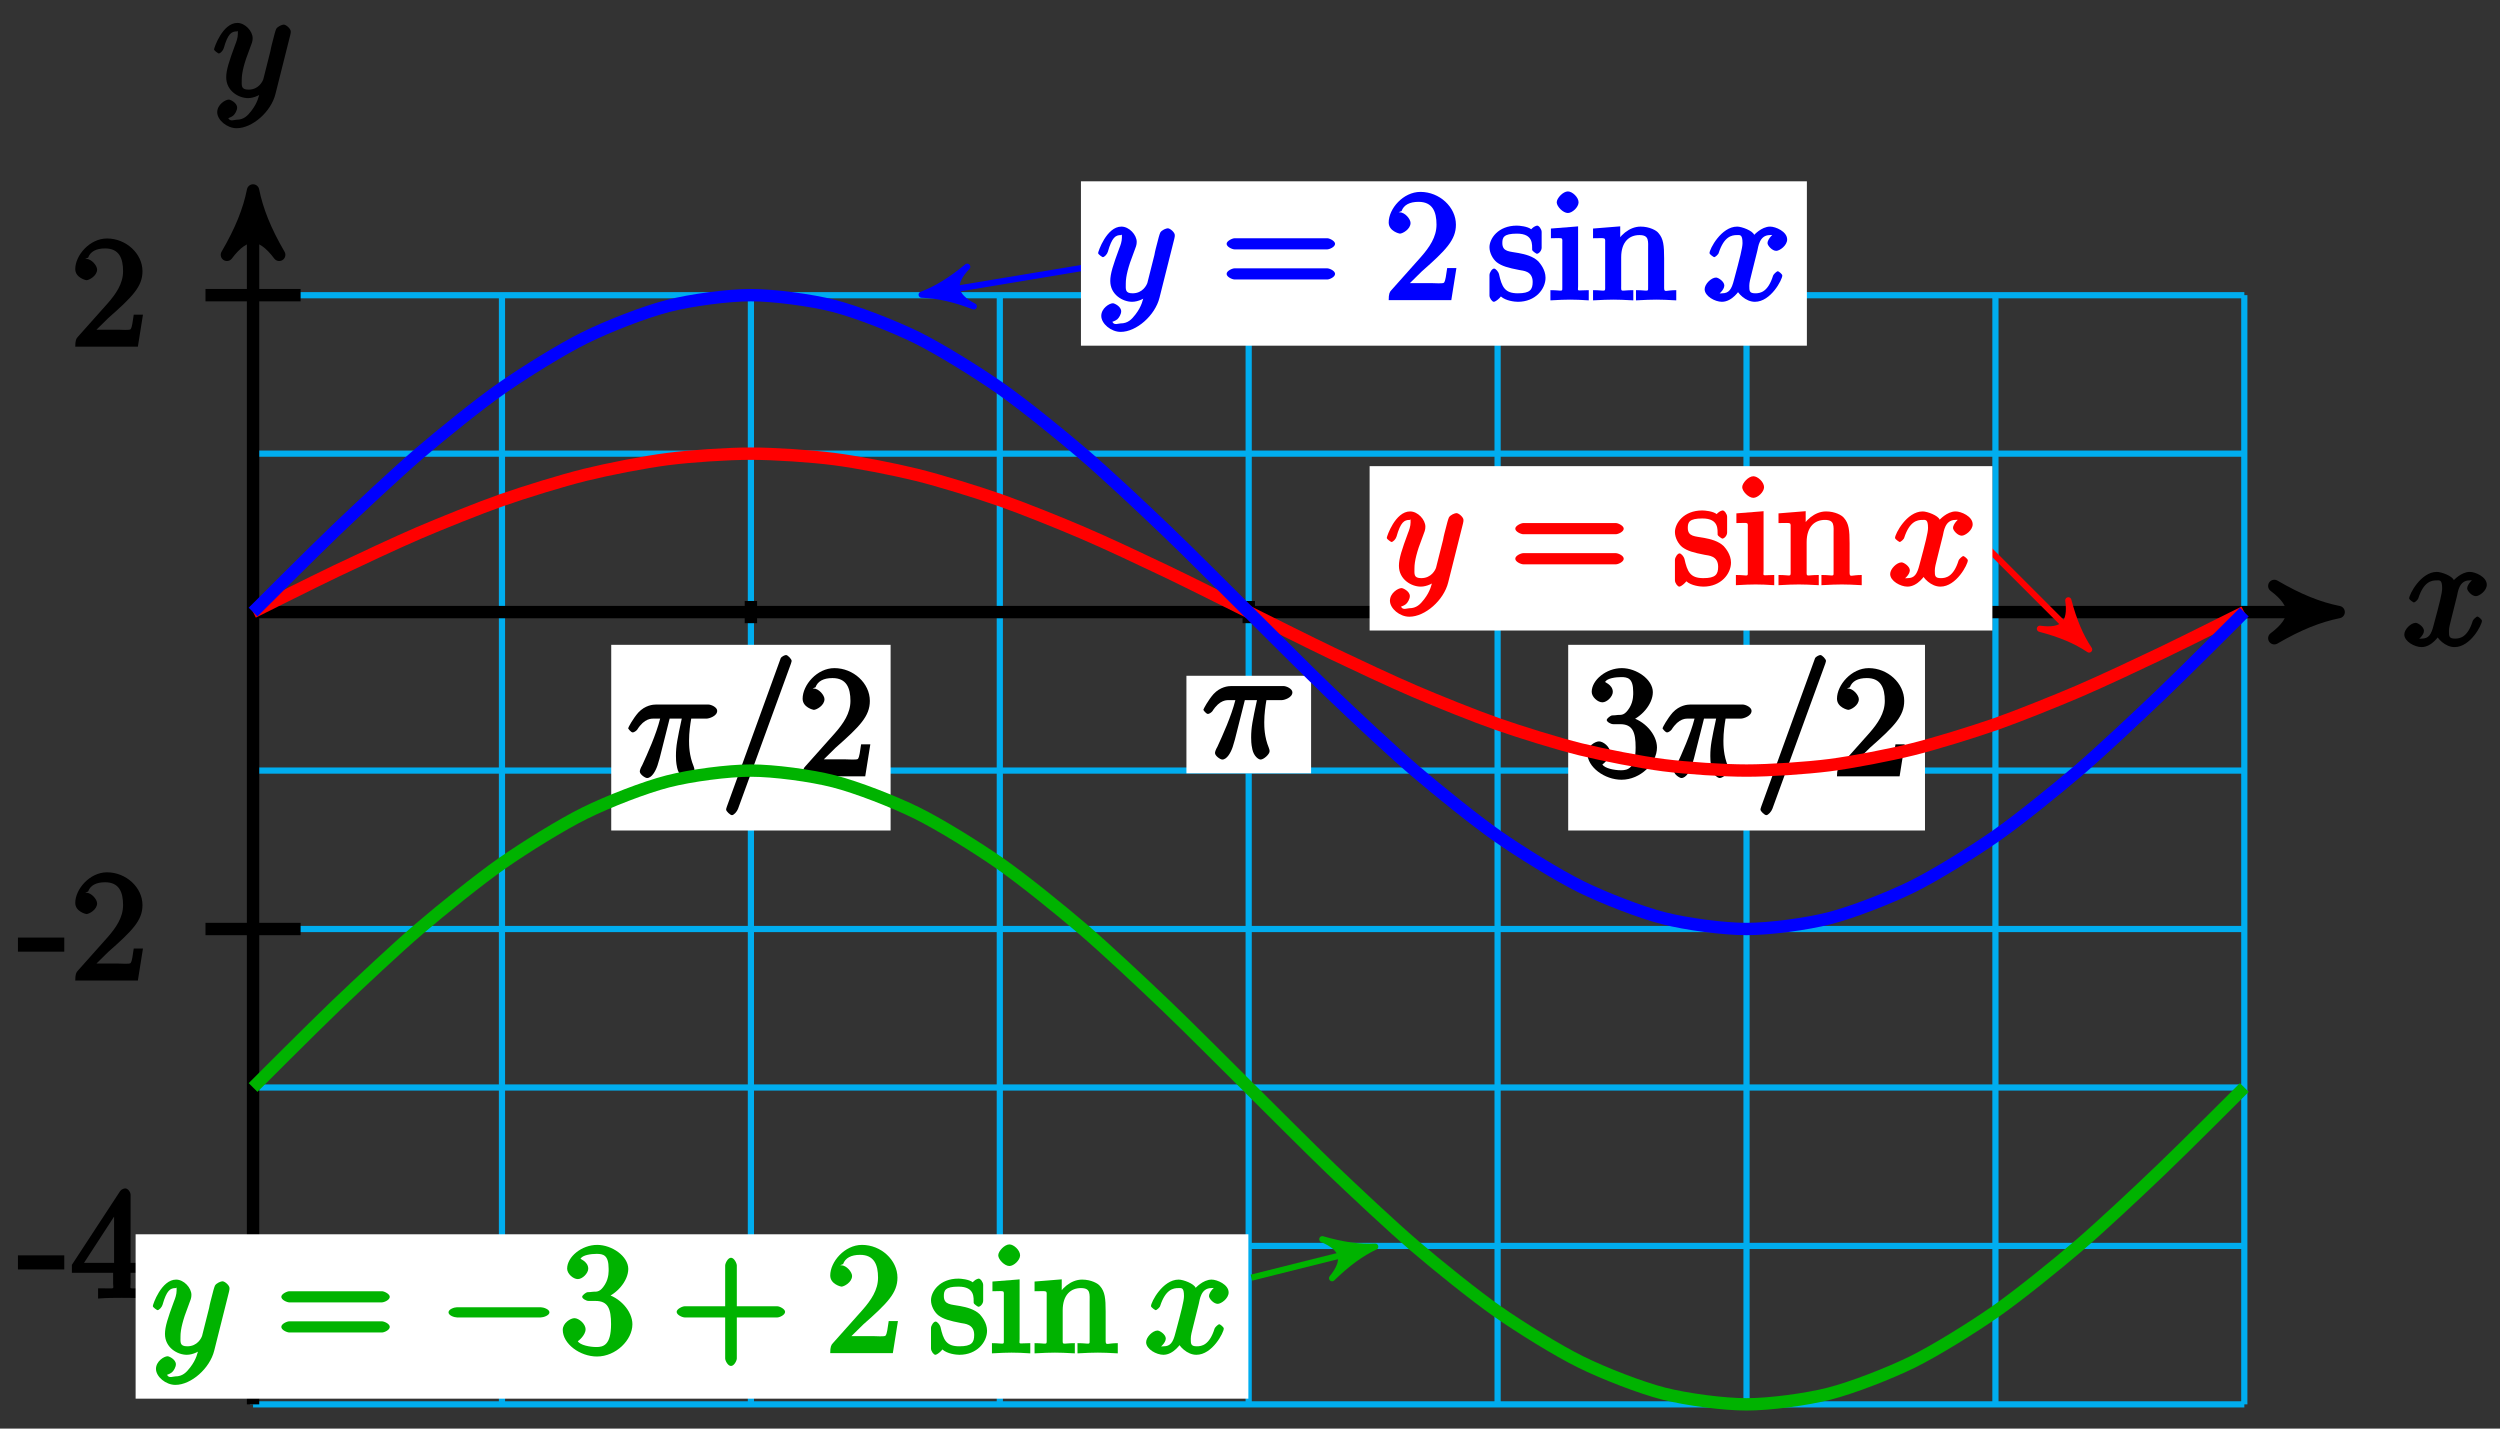 <?xml version="1.0" encoding="UTF-8"?>
<svg xmlns="http://www.w3.org/2000/svg" xmlns:xlink="http://www.w3.org/1999/xlink" width="161pt" height="92pt" viewBox="0 0 161 92" version="1.1">
<rect x="0" y="0" width="161" height="92" fill="#333333" stroke="none"/>
<defs>
<g>
<symbol overflow="visible" id="glyph0-0">
<path style="stroke:none;" d=""/>
</symbol>
<symbol overflow="visible" id="glyph0-1">
<path style="stroke:none;" d="M 3.5 -3.172 C 3.562 -3.422 3.625 -4.188 4.312 -4.188 C 4.359 -4.188 4.469 -4.234 4.688 -4.109 L 4.812 -4.391 C 4.531 -4.344 4.156 -3.922 4.156 -3.672 C 4.156 -3.516 4.453 -3.172 4.719 -3.172 C 4.938 -3.172 5.422 -3.516 5.422 -3.906 C 5.422 -4.422 4.672 -4.734 4.328 -4.734 C 3.75 -4.734 3.266 -4.156 3.297 -4.203 C 3.203 -4.469 2.5 -4.734 2.203 -4.734 C 1.172 -4.734 0.422 -3.281 0.422 -3.031 C 0.422 -2.938 0.703 -2.766 0.719 -2.766 C 0.797 -2.766 1 -2.953 1.016 -3.047 C 1.359 -4.094 1.844 -4.188 2.188 -4.188 C 2.375 -4.188 2.547 -4.25 2.547 -3.672 C 2.547 -3.375 2.375 -2.703 2 -1.312 C 1.844 -0.688 1.672 -0.438 1.234 -0.438 C 1.172 -0.438 1.062 -0.391 0.859 -0.516 L 0.734 -0.234 C 0.984 -0.297 1.375 -0.656 1.375 -0.938 C 1.375 -1.203 0.984 -1.453 0.844 -1.453 C 0.531 -1.453 0.109 -1.031 0.109 -0.703 C 0.109 -0.25 0.781 0.109 1.219 0.109 C 1.891 0.109 2.359 -0.641 2.391 -0.703 L 2.094 -0.812 C 2.219 -0.438 2.75 0.109 3.344 0.109 C 4.375 0.109 5.109 -1.328 5.109 -1.578 C 5.109 -1.688 4.859 -1.859 4.828 -1.859 C 4.734 -1.859 4.531 -1.641 4.516 -1.578 C 4.188 -0.516 3.688 -0.438 3.375 -0.438 C 2.984 -0.438 2.984 -0.594 2.984 -0.922 C 2.984 -1.141 3.047 -1.359 3.156 -1.797 Z M 3.5 -3.172 "/>
</symbol>
<symbol overflow="visible" id="glyph0-2">
<path style="stroke:none;" d="M 5.016 -3.953 C 5.047 -4.094 5.047 -4.109 5.047 -4.188 C 5.047 -4.359 4.75 -4.625 4.594 -4.625 C 4.5 -4.625 4.203 -4.516 4.109 -4.344 C 4.047 -4.203 3.969 -3.891 3.922 -3.703 C 3.859 -3.453 3.781 -3.188 3.734 -2.906 L 3.281 -1.109 C 3.234 -0.969 2.984 -0.438 2.328 -0.438 C 1.828 -0.438 1.891 -0.703 1.891 -1.078 C 1.891 -1.531 2.047 -2.156 2.391 -3.031 C 2.547 -3.438 2.594 -3.547 2.594 -3.75 C 2.594 -4.203 2.109 -4.734 1.609 -4.734 C 0.656 -4.734 0.109 -3.125 0.109 -3.031 C 0.109 -2.938 0.391 -2.766 0.406 -2.766 C 0.516 -2.766 0.688 -2.953 0.734 -3.109 C 1 -4.047 1.234 -4.188 1.578 -4.188 C 1.656 -4.188 1.641 -4.344 1.641 -4.031 C 1.641 -3.781 1.547 -3.516 1.469 -3.328 C 1.078 -2.266 0.891 -1.703 0.891 -1.234 C 0.891 -0.344 1.703 0.109 2.297 0.109 C 2.688 0.109 3.141 -0.109 3.422 -0.391 L 3.125 -0.5 C 2.984 0.016 2.922 0.391 2.516 0.922 C 2.266 1.25 2.016 1.5 1.562 1.5 C 1.422 1.5 1.141 1.641 1.031 1.406 C 0.953 1.406 1.203 1.359 1.344 1.234 C 1.453 1.141 1.594 0.906 1.594 0.719 C 1.594 0.406 1.156 0.203 1.062 0.203 C 0.828 0.203 0.312 0.531 0.312 1.016 C 0.312 1.516 0.938 2.047 1.562 2.047 C 2.578 2.047 3.781 0.984 4.062 -0.156 Z M 5.016 -3.953 "/>
</symbol>
<symbol overflow="visible" id="glyph0-3">
<path style="stroke:none;" d="M 2.641 -3.719 L 3.547 -3.719 C 3.266 -2.406 3.172 -1.969 3.172 -1.312 C 3.172 -1.156 3.172 -0.891 3.25 -0.547 C 3.344 -0.109 3.641 0.109 3.781 0.109 C 3.984 0.109 4.359 -0.234 4.359 -0.422 C 4.359 -0.484 4.359 -0.516 4.312 -0.641 C 4.016 -1.359 4.016 -2.016 4.016 -2.297 C 4.016 -2.828 4.094 -3.359 4.156 -3.719 L 5.156 -3.719 C 5.297 -3.719 5.828 -3.875 5.828 -4.219 C 5.828 -4.453 5.438 -4.625 5.25 -4.625 L 1.906 -4.625 C 1.688 -4.625 1.188 -4.578 0.75 -4.109 C 0.406 -3.719 0.094 -3.141 0.094 -3.094 C 0.094 -3.078 0.266 -2.828 0.391 -2.828 C 0.469 -2.828 0.609 -2.922 0.672 -3 C 1.156 -3.766 1.609 -3.719 1.812 -3.719 L 2.156 -3.719 C 1.891 -2.672 1.344 -1.469 1 -0.719 C 0.891 -0.531 0.844 -0.391 0.844 -0.312 C 0.844 -0.125 1.188 0.109 1.312 0.109 C 1.609 0.109 1.859 -0.328 1.984 -0.703 C 2.125 -1.156 2.125 -1.172 2.25 -1.672 L 2.766 -3.719 Z M 2.641 -3.719 "/>
</symbol>
<symbol overflow="visible" id="glyph0-4">
<path style="stroke:none;" d="M 4.547 -7.25 C 4.594 -7.391 4.594 -7.422 4.594 -7.438 C 4.594 -7.547 4.344 -7.812 4.234 -7.812 C 4.156 -7.812 3.953 -7.719 3.891 -7.609 L 0.422 1.953 C 0.375 2.078 0.375 2.125 0.375 2.141 C 0.375 2.25 0.641 2.5 0.75 2.5 C 0.875 2.5 1.078 2.266 1.141 2.094 Z M 4.547 -7.25 "/>
</symbol>
<symbol overflow="visible" id="glyph1-0">
<path style="stroke:none;" d=""/>
</symbol>
<symbol overflow="visible" id="glyph1-1">
<path style="stroke:none;" d="M 2.922 -2.031 L 2.922 -2.766 L -0.062 -2.766 L -0.062 -1.859 L 2.922 -1.859 Z M 2.922 -2.031 "/>
</symbol>
<symbol overflow="visible" id="glyph1-2">
<path style="stroke:none;" d="M 4.859 -1.797 L 4.859 -2.281 L 3.875 -2.281 L 3.875 -6.656 C 3.875 -6.844 3.703 -7.078 3.531 -7.078 C 3.453 -7.078 3.297 -7.031 3.203 -6.906 L 0.094 -2.156 L 0.094 -1.641 L 2.75 -1.641 L 2.75 -0.938 C 2.75 -0.578 2.906 -0.641 2.172 -0.641 L 1.781 -0.641 L 1.781 0.016 C 2.375 -0.031 2.891 -0.031 3.312 -0.031 C 3.734 -0.031 4.25 -0.031 4.828 0.016 L 4.828 -0.641 L 4.453 -0.641 C 3.719 -0.641 3.875 -0.578 3.875 -0.938 L 3.875 -1.641 L 4.859 -1.641 Z M 2.984 -2.281 L 0.875 -2.281 L 3.109 -5.719 L 2.812 -5.828 L 2.812 -2.281 Z M 2.984 -2.281 "/>
</symbol>
<symbol overflow="visible" id="glyph1-3">
<path style="stroke:none;" d="M 4.469 -2.062 L 4.078 -2.062 C 4 -1.594 3.984 -1.281 3.875 -1.125 C 3.812 -1.047 3.281 -1.094 3.062 -1.094 L 1.266 -1.094 L 1.391 -0.812 L 2.438 -1.844 C 4 -3.219 4.641 -3.875 4.641 -4.859 C 4.641 -6 3.578 -6.969 2.359 -6.969 C 1.234 -6.969 0.312 -5.875 0.312 -5 C 0.312 -4.438 1 -4.281 1.031 -4.281 C 1.203 -4.281 1.719 -4.562 1.719 -4.969 C 1.719 -5.219 1.359 -5.656 1.016 -5.656 C 0.938 -5.656 0.922 -5.656 1.141 -5.734 C 1.281 -6.125 1.656 -6.328 2.234 -6.328 C 3.141 -6.328 3.391 -5.688 3.391 -4.859 C 3.391 -4.062 2.938 -3.406 2.391 -2.781 L 0.484 -0.641 C 0.375 -0.531 0.312 -0.406 0.312 0 L 4.344 0 L 4.672 -2.062 Z M 4.469 -2.062 "/>
</symbol>
<symbol overflow="visible" id="glyph2-0">
<path style="stroke:none;" d=""/>
</symbol>
<symbol overflow="visible" id="glyph2-1">
<path style="stroke:none;" d="M 1.391 -0.812 L 2.438 -1.844 C 4 -3.219 4.641 -3.875 4.641 -4.859 C 4.641 -6 3.578 -6.969 2.359 -6.969 C 1.234 -6.969 0.312 -5.875 0.312 -5 C 0.312 -4.438 1 -4.281 1.031 -4.281 C 1.203 -4.281 1.719 -4.562 1.719 -4.969 C 1.719 -5.219 1.359 -5.656 1.016 -5.656 C 0.938 -5.656 0.922 -5.656 1.141 -5.734 C 1.281 -6.125 1.656 -6.328 2.234 -6.328 C 3.141 -6.328 3.391 -5.688 3.391 -4.859 C 3.391 -4.062 2.938 -3.406 2.391 -2.781 L 0.484 -0.641 C 0.375 -0.531 0.312 -0.406 0.312 0 L 4.344 0 L 4.672 -2.062 L 4.078 -2.062 C 4 -1.594 3.984 -1.281 3.875 -1.125 C 3.812 -1.047 3.281 -1.094 3.062 -1.094 L 1.266 -1.094 Z M 1.391 -0.812 "/>
</symbol>
<symbol overflow="visible" id="glyph2-2">
<path style="stroke:none;" d="M 2.891 -3.516 C 3.703 -3.781 4.453 -4.641 4.453 -5.422 C 4.453 -6.234 3.406 -6.969 2.453 -6.969 C 1.453 -6.969 0.516 -6.203 0.516 -5.438 C 0.516 -5.109 0.906 -4.766 1.203 -4.766 C 1.5 -4.766 1.875 -5.141 1.875 -5.438 C 1.875 -5.938 1.234 -6.094 1.391 -6.094 C 1.516 -6.312 2.047 -6.391 2.406 -6.391 C 2.828 -6.391 3.188 -6.328 3.188 -5.438 C 3.188 -5.312 3.219 -4.859 2.953 -4.422 C 2.656 -3.938 2.453 -3.953 2.203 -3.953 C 2.125 -3.938 1.891 -3.922 1.812 -3.922 C 1.734 -3.906 1.484 -3.734 1.484 -3.625 C 1.484 -3.516 1.734 -3.359 1.906 -3.359 L 2.344 -3.359 C 3.156 -3.359 3.344 -2.844 3.344 -1.859 C 3.344 -0.516 2.844 -0.391 2.406 -0.391 C 1.969 -0.391 1.344 -0.516 1.203 -0.766 C 1.219 -0.766 1.703 -1.141 1.703 -1.531 C 1.703 -1.891 1.266 -2.25 0.984 -2.25 C 0.734 -2.25 0.234 -1.938 0.234 -1.5 C 0.234 -0.594 1.344 0.219 2.438 0.219 C 3.656 0.219 4.719 -0.844 4.719 -1.859 C 4.719 -2.688 3.922 -3.625 2.891 -3.844 Z M 2.891 -3.516 "/>
</symbol>
<symbol overflow="visible" id="glyph2-3">
<path style="stroke:none;" d="M 6.844 -3.266 C 7 -3.266 7.359 -3.422 7.359 -3.625 C 7.359 -3.812 7 -3.984 6.859 -3.984 L 0.891 -3.984 C 0.75 -3.984 0.375 -3.812 0.375 -3.625 C 0.375 -3.422 0.75 -3.266 0.891 -3.266 Z M 6.859 -1.328 C 7 -1.328 7.359 -1.484 7.359 -1.688 C 7.359 -1.891 7 -2.047 6.844 -2.047 L 0.891 -2.047 C 0.75 -2.047 0.375 -1.891 0.375 -1.688 C 0.375 -1.484 0.75 -1.328 0.891 -1.328 Z M 6.859 -1.328 "/>
</symbol>
<symbol overflow="visible" id="glyph2-4">
<path style="stroke:none;" d="M 2.078 -1.938 C 2.297 -1.891 2.938 -1.891 2.938 -1.172 C 2.938 -0.672 2.766 -0.438 1.984 -0.438 C 1.141 -0.438 0.953 -0.844 0.766 -1.688 C 0.734 -1.812 0.562 -2.031 0.453 -2.031 C 0.328 -2.031 0.156 -1.781 0.156 -1.609 L 0.156 -0.297 C 0.156 -0.125 0.328 0.109 0.438 0.109 C 0.484 0.109 0.625 0.047 0.812 -0.141 C 0.828 -0.156 0.828 -0.172 0.891 -0.234 C 1.203 0.047 1.781 0.109 1.984 0.109 C 3.125 0.109 3.766 -0.719 3.766 -1.438 C 3.766 -1.969 3.406 -2.375 3.297 -2.5 C 2.953 -2.828 2.453 -2.953 2.031 -3.031 C 1.469 -3.141 0.984 -3.094 0.984 -3.672 C 0.984 -4.031 1.062 -4.281 1.922 -4.281 C 3.016 -4.281 2.891 -3.531 2.906 -3.234 C 2.922 -3.141 3.188 -2.984 3.203 -2.984 C 3.344 -2.984 3.516 -3.188 3.516 -3.375 L 3.516 -4.391 C 3.516 -4.562 3.344 -4.797 3.234 -4.797 C 3.188 -4.797 3.031 -4.75 2.906 -4.625 C 2.875 -4.578 2.766 -4.5 2.844 -4.562 C 2.609 -4.75 2.078 -4.797 1.922 -4.797 C 0.703 -4.797 0.156 -3.953 0.156 -3.406 C 0.156 -3.047 0.359 -2.656 0.625 -2.438 C 0.953 -2.188 1.359 -2.078 2.078 -1.938 Z M 2.078 -1.938 "/>
</symbol>
<symbol overflow="visible" id="glyph2-5">
<path style="stroke:none;" d="M 1.766 -4.734 L 0.188 -4.609 L 0.188 -3.984 C 1.016 -3.984 0.922 -4.094 0.922 -3.594 L 0.922 -0.922 C 0.922 -0.469 1 -0.641 0.156 -0.641 L 0.156 0.016 C 0.641 -0.016 1.188 -0.031 1.422 -0.031 C 1.781 -0.031 2.125 -0.016 2.625 0.016 L 2.625 -0.641 C 1.797 -0.641 1.938 -0.516 1.938 -0.906 L 1.938 -4.75 Z M 1.969 -6.297 C 1.969 -6.625 1.562 -7 1.281 -7 C 0.969 -7 0.562 -6.562 0.562 -6.297 C 0.562 -6.031 0.969 -5.609 1.281 -5.609 C 1.562 -5.609 1.969 -5.984 1.969 -6.297 Z M 1.969 -6.297 "/>
</symbol>
<symbol overflow="visible" id="glyph2-6">
<path style="stroke:none;" d="M 0.922 -3.594 L 0.922 -0.922 C 0.922 -0.469 0.984 -0.641 0.141 -0.641 L 0.141 0.016 C 0.672 -0.016 1.172 -0.031 1.453 -0.031 C 1.703 -0.031 2.219 -0.016 2.734 0.016 L 2.734 -0.641 C 1.891 -0.641 1.953 -0.469 1.953 -0.922 L 1.953 -2.75 C 1.953 -3.781 2.5 -4.188 3.125 -4.188 C 3.766 -4.188 3.688 -3.812 3.688 -3.234 L 3.688 -0.922 C 3.688 -0.469 3.766 -0.641 2.906 -0.641 L 2.906 0.016 C 3.438 -0.016 3.953 -0.031 4.219 -0.031 C 4.469 -0.031 5 -0.016 5.5 0.016 L 5.5 -0.641 C 4.812 -0.641 4.734 -0.469 4.719 -0.766 L 4.719 -2.672 C 4.719 -3.531 4.672 -3.953 4.359 -4.312 C 4.234 -4.484 3.781 -4.734 3.203 -4.734 C 2.469 -4.734 1.828 -4.141 1.547 -3.516 L 1.891 -3.516 L 1.891 -4.75 L 0.141 -4.609 L 0.141 -3.984 C 1.016 -3.984 0.922 -4.078 0.922 -3.594 Z M 0.922 -3.594 "/>
</symbol>
<symbol overflow="visible" id="glyph2-7">
<path style="stroke:none;" d="M 4.078 -2.297 L 6.859 -2.297 C 7 -2.297 7.359 -2.453 7.359 -2.656 C 7.359 -2.844 7 -3.016 6.859 -3.016 L 4.25 -3.016 L 4.25 -5.641 C 4.25 -5.781 4.078 -6.141 3.875 -6.141 C 3.672 -6.141 3.5 -5.781 3.5 -5.641 L 3.5 -3.016 L 0.891 -3.016 C 0.75 -3.016 0.375 -2.844 0.375 -2.656 C 0.375 -2.453 0.75 -2.297 0.891 -2.297 L 3.5 -2.297 L 3.5 0.344 C 3.5 0.484 3.672 0.828 3.875 0.828 C 4.078 0.828 4.25 0.484 4.25 0.344 L 4.25 -2.297 Z M 4.078 -2.297 "/>
</symbol>
<symbol overflow="visible" id="glyph3-0">
<path style="stroke:none;" d=""/>
</symbol>
<symbol overflow="visible" id="glyph3-1">
<path style="stroke:none;" d="M 6.562 -2.297 C 6.734 -2.297 7.125 -2.422 7.125 -2.625 C 7.125 -2.828 6.734 -2.953 6.562 -2.953 L 1.172 -2.953 C 1 -2.953 0.625 -2.828 0.625 -2.625 C 0.625 -2.422 1 -2.297 1.172 -2.297 Z M 6.562 -2.297 "/>
</symbol>
</g>
</defs>
<g id="surface1">
<path style="fill:none;stroke-width:0.399;stroke-linecap:butt;stroke-linejoin:miter;stroke:rgb(0%,67.839%,93.729%);stroke-opacity:1;stroke-miterlimit:10;" d="M -0.001 -51.022 L 128.238 -51.022 M -0.001 -40.819 L 128.238 -40.819 M -0.001 -30.616 L 128.238 -30.616 M -0.001 -20.409 L 128.238 -20.409 M -0.001 -10.206 L 128.238 -10.206 M -0.001 0.001 L 128.238 0.001 M -0.001 10.204 L 128.238 10.204 M -0.001 20.407 L 128.238 20.407 M -0.001 -51.022 L -0.001 20.411 M 16.029 -51.022 L 16.029 20.411 M 32.06 -51.022 L 32.06 20.411 M 48.09 -51.022 L 48.09 20.411 M 64.117 -51.022 L 64.117 20.411 M 80.147 -51.022 L 80.147 20.411 M 96.178 -51.022 L 96.178 20.411 M 112.208 -51.022 L 112.208 20.411 M 128.235 -51.022 L 128.235 20.411 " transform="matrix(1,0,0,-1,16.298,39.419)"/>
<path style="fill:none;stroke-width:0.797;stroke-linecap:butt;stroke-linejoin:miter;stroke:rgb(0%,0%,0%);stroke-opacity:1;stroke-miterlimit:10;" d="M -0.001 0.001 L 133.269 0.001 " transform="matrix(1,0,0,-1,16.298,39.419)"/>
<path style="fill-rule:nonzero;fill:rgb(0%,0%,0%);fill-opacity:1;stroke-width:0.797;stroke-linecap:butt;stroke-linejoin:round;stroke:rgb(0%,0%,0%);stroke-opacity:1;stroke-miterlimit:10;" d="M 1.035 0.001 C -0.258 0.259 -1.555 0.778 -3.109 1.685 C -1.555 0.517 -1.555 -0.518 -3.109 -1.683 C -1.555 -0.776 -0.258 -0.261 1.035 0.001 Z M 1.035 0.001 " transform="matrix(1,0,0,-1,149.574,39.419)"/>
<g style="fill:rgb(0%,0%,0%);fill-opacity:1;">
  <use xlink:href="#glyph0-1" x="154.728" y="41.564"/>
</g>
<path style="fill:none;stroke-width:0.797;stroke-linecap:butt;stroke-linejoin:miter;stroke:rgb(0%,0%,0%);stroke-opacity:1;stroke-miterlimit:10;" d="M -0.001 -51.022 L -0.001 26.118 " transform="matrix(1,0,0,-1,16.298,39.419)"/>
<path style="fill-rule:nonzero;fill:rgb(0%,0%,0%);fill-opacity:1;stroke-width:0.797;stroke-linecap:butt;stroke-linejoin:round;stroke:rgb(0%,0%,0%);stroke-opacity:1;stroke-miterlimit:10;" d="M 1.035 0.001 C -0.258 0.259 -1.555 0.778 -3.11 1.685 C -1.555 0.517 -1.555 -0.518 -3.11 -1.682 C -1.555 -0.776 -0.258 -0.261 1.035 0.001 Z M 1.035 0.001 " transform="matrix(0,-1,-1,0,16.298,13.301)"/>
<g style="fill:rgb(0%,0%,0%);fill-opacity:1;">
  <use xlink:href="#glyph0-2" x="13.677" y="6.21"/>
</g>
<path style="fill:none;stroke-width:0.797;stroke-linecap:butt;stroke-linejoin:miter;stroke:rgb(0%,0%,0%);stroke-opacity:1;stroke-miterlimit:10;" d="M 3.061 -40.819 L -3.064 -40.819 " transform="matrix(1,0,0,-1,16.298,39.419)"/>
<g style="fill:rgb(0%,0%,0%);fill-opacity:1;">
  <use xlink:href="#glyph1-1" x="1.217" y="83.611"/>
  <use xlink:href="#glyph1-2" x="4.535" y="83.611"/>
</g>
<path style="fill:none;stroke-width:0.797;stroke-linecap:butt;stroke-linejoin:miter;stroke:rgb(0%,0%,0%);stroke-opacity:1;stroke-miterlimit:10;" d="M 3.061 -20.409 L -3.064 -20.409 " transform="matrix(1,0,0,-1,16.298,39.419)"/>
<g style="fill:rgb(0%,0%,0%);fill-opacity:1;">
  <use xlink:href="#glyph1-1" x="1.217" y="63.146"/>
  <use xlink:href="#glyph1-3" x="4.535" y="63.146"/>
</g>
<path style="fill:none;stroke-width:0.797;stroke-linecap:butt;stroke-linejoin:miter;stroke:rgb(0%,0%,0%);stroke-opacity:1;stroke-miterlimit:10;" d="M 3.061 20.411 L -3.064 20.411 " transform="matrix(1,0,0,-1,16.298,39.419)"/>
<g style="fill:rgb(0%,0%,0%);fill-opacity:1;">
  <use xlink:href="#glyph1-3" x="4.535" y="22.327"/>
</g>
<path style="fill:none;stroke-width:0.797;stroke-linecap:butt;stroke-linejoin:miter;stroke:rgb(0%,0%,0%);stroke-opacity:1;stroke-miterlimit:10;" d="M 32.06 0.716 L 32.06 -0.714 " transform="matrix(1,0,0,-1,16.298,39.419)"/>
<path style=" stroke:none;fill-rule:nonzero;fill:rgb(100%,100%,100%);fill-opacity:1;" d="M 39.363 53.484 L 57.355 53.484 L 57.355 41.527 L 39.363 41.527 Z M 39.363 53.484 "/>
<g style="fill:rgb(0%,0%,0%);fill-opacity:1;">
  <use xlink:href="#glyph0-3" x="40.359" y="49.996"/>
</g>
<g style="fill:rgb(0%,0%,0%);fill-opacity:1;">
  <use xlink:href="#glyph0-4" x="46.387" y="49.996"/>
</g>
<g style="fill:rgb(0%,0%,0%);fill-opacity:1;">
  <use xlink:href="#glyph2-1" x="51.377" y="49.996"/>
</g>
<path style="fill:none;stroke-width:0.797;stroke-linecap:butt;stroke-linejoin:miter;stroke:rgb(0%,0%,0%);stroke-opacity:1;stroke-miterlimit:10;" d="M 64.121 0.716 L 64.121 -0.714 " transform="matrix(1,0,0,-1,16.298,39.419)"/>
<path style=" stroke:none;fill-rule:nonzero;fill:rgb(100%,100%,100%);fill-opacity:1;" d="M 76.406 49.801 L 84.434 49.801 L 84.434 43.52 L 76.406 43.52 Z M 76.406 49.801 "/>
<g style="fill:rgb(0%,0%,0%);fill-opacity:1;">
  <use xlink:href="#glyph0-3" x="77.402" y="48.806"/>
</g>
<path style="fill:none;stroke-width:0.797;stroke-linecap:butt;stroke-linejoin:miter;stroke:rgb(0%,0%,0%);stroke-opacity:1;stroke-miterlimit:10;" d="M 96.178 0.716 L 96.178 -0.714 " transform="matrix(1,0,0,-1,16.298,39.419)"/>
<path style=" stroke:none;fill-rule:nonzero;fill:rgb(100%,100%,100%);fill-opacity:1;" d="M 100.992 53.484 L 123.969 53.484 L 123.969 41.527 L 100.992 41.527 Z M 100.992 53.484 "/>
<g style="fill:rgb(0%,0%,0%);fill-opacity:1;">
  <use xlink:href="#glyph2-2" x="101.99" y="49.996"/>
</g>
<g style="fill:rgb(0%,0%,0%);fill-opacity:1;">
  <use xlink:href="#glyph0-3" x="106.972" y="49.996"/>
</g>
<g style="fill:rgb(0%,0%,0%);fill-opacity:1;">
  <use xlink:href="#glyph0-4" x="112.999" y="49.996"/>
</g>
<g style="fill:rgb(0%,0%,0%);fill-opacity:1;">
  <use xlink:href="#glyph2-1" x="117.99" y="49.996"/>
</g>
<path style="fill:none;stroke-width:0.797;stroke-linecap:butt;stroke-linejoin:miter;stroke:rgb(100%,0%,0%);stroke-opacity:1;stroke-miterlimit:10;" d="M -0.001 0.001 C -0.001 0.001 3.862 1.935 5.342 2.642 C 6.827 3.349 9.205 4.466 10.686 5.103 C 12.17 5.735 14.545 6.696 16.029 7.216 C 17.514 7.735 19.888 8.47 21.373 8.837 C 22.857 9.204 25.232 9.669 26.716 9.857 C 28.197 10.048 30.575 10.204 32.06 10.204 C 33.54 10.204 35.919 10.048 37.403 9.857 C 38.884 9.669 41.262 9.204 42.747 8.837 C 44.227 8.47 46.606 7.735 48.09 7.216 C 49.571 6.696 51.949 5.739 53.43 5.103 C 54.914 4.47 57.293 3.349 58.773 2.642 C 60.258 1.935 62.636 0.732 64.117 0.001 C 65.601 -0.733 67.98 -1.933 69.46 -2.64 C 70.944 -3.347 73.323 -4.468 74.804 -5.101 C 76.288 -5.737 78.667 -6.698 80.147 -7.214 C 81.631 -7.733 84.006 -8.472 85.491 -8.839 C 86.975 -9.202 89.35 -9.667 90.834 -9.858 C 92.318 -10.046 94.693 -10.206 96.178 -10.206 C 97.658 -10.206 100.037 -10.046 101.521 -9.858 C 103.001 -9.667 105.38 -9.206 106.865 -8.839 C 108.345 -8.472 110.724 -7.733 112.208 -7.218 C 113.688 -6.698 116.067 -5.737 117.552 -5.104 C 119.032 -4.468 121.411 -3.351 122.891 -2.643 C 124.375 -1.933 128.235 0.001 128.235 0.001 " transform="matrix(1,0,0,-1,16.298,39.419)"/>
<path style="fill:none;stroke-width:0.797;stroke-linecap:butt;stroke-linejoin:miter;stroke:rgb(0%,0%,100%);stroke-opacity:1;stroke-miterlimit:10;" d="M -0.001 0.001 C -0.001 0.001 3.862 3.868 5.342 5.282 C 6.827 6.696 9.205 8.935 10.686 10.204 C 12.17 11.474 14.545 13.396 16.029 14.431 C 17.514 15.466 19.888 16.942 21.373 17.673 C 22.857 18.407 25.232 19.333 26.716 19.712 C 28.197 20.095 30.575 20.411 32.06 20.411 C 33.54 20.411 35.919 20.095 37.403 19.716 C 38.884 19.333 41.262 18.407 42.747 17.677 C 44.227 16.942 46.606 15.47 48.09 14.431 C 49.571 13.396 51.949 11.474 53.43 10.204 C 54.914 8.935 57.293 6.7 58.773 5.282 C 60.258 3.868 62.636 1.466 64.117 0.001 C 65.601 -1.464 67.98 -3.866 69.46 -5.28 C 70.944 -6.698 73.323 -8.933 74.804 -10.202 C 76.288 -11.472 78.667 -13.393 80.147 -14.433 C 81.631 -15.468 84.006 -16.94 85.491 -17.675 C 86.975 -18.409 89.35 -19.335 90.834 -19.714 C 92.318 -20.093 94.693 -20.409 96.178 -20.409 C 97.658 -20.409 100.037 -20.093 101.521 -19.714 C 103.001 -19.335 105.38 -18.409 106.865 -17.675 C 108.345 -16.944 110.724 -15.468 112.208 -14.433 C 113.688 -13.397 116.067 -11.476 117.552 -10.206 C 119.032 -8.936 121.411 -6.698 122.891 -5.284 C 124.375 -3.87 128.235 -0.003 128.235 -0.003 " transform="matrix(1,0,0,-1,16.298,39.419)"/>
<path style="fill:none;stroke-width:0.797;stroke-linecap:butt;stroke-linejoin:miter;stroke:rgb(0%,70%,0%);stroke-opacity:1;stroke-miterlimit:10;" d="M -0.001 -30.616 C -0.001 -30.616 3.862 -26.749 5.342 -25.331 C 6.827 -23.917 9.205 -21.679 10.686 -20.409 C 12.17 -19.14 14.545 -17.222 16.029 -16.183 C 17.514 -15.147 19.888 -13.671 21.373 -12.94 C 22.857 -12.206 25.232 -11.28 26.716 -10.901 C 28.197 -10.522 30.575 -10.206 32.06 -10.206 C 33.54 -10.206 35.919 -10.522 37.403 -10.901 C 38.884 -11.28 41.262 -12.206 42.747 -12.94 C 44.227 -13.671 46.606 -15.147 48.09 -16.183 C 49.571 -17.218 51.949 -19.14 53.43 -20.409 C 54.914 -21.679 57.293 -23.917 58.773 -25.331 C 60.258 -26.749 62.636 -29.147 64.117 -30.612 C 65.601 -32.081 67.98 -34.479 69.46 -35.897 C 70.944 -37.311 73.323 -39.55 74.804 -40.819 C 76.288 -42.089 78.667 -44.007 80.147 -45.046 C 81.631 -46.081 84.006 -47.558 85.491 -48.288 C 86.975 -49.022 89.35 -49.948 90.834 -50.327 C 92.318 -50.706 94.693 -51.022 96.178 -51.022 C 97.658 -51.022 100.037 -50.71 101.521 -50.327 C 103.001 -49.948 105.38 -49.022 106.865 -48.292 C 108.345 -47.558 110.724 -46.085 112.208 -45.046 C 113.688 -44.011 116.067 -42.089 117.552 -40.819 C 119.032 -39.55 121.411 -37.315 122.891 -35.897 C 124.375 -34.483 128.235 -30.616 128.235 -30.616 " transform="matrix(1,0,0,-1,16.298,39.419)"/>
<path style="fill:none;stroke-width:0.399;stroke-linecap:butt;stroke-linejoin:miter;stroke:rgb(100%,0%,0%);stroke-opacity:1;stroke-miterlimit:10;" d="M 117.673 -1.847 L 110.212 5.614 " transform="matrix(1,0,0,-1,16.298,39.419)"/>
<path style="fill-rule:nonzero;fill:rgb(100%,0%,0%);fill-opacity:1;stroke-width:0.399;stroke-linecap:butt;stroke-linejoin:round;stroke:rgb(100%,0%,0%);stroke-opacity:1;stroke-miterlimit:10;" d="M 0.796 0 C -0.199 0.199 -1.196 0.6 -2.392 1.293 C -1.196 0.401 -1.196 -0.4 -2.389 -1.295 C -1.196 -0.599 -0.199 -0.198 0.796 0 Z M 0.796 0 " transform="matrix(0.707,0.707,0.707,-0.707,133.976,41.266)"/>
<path style=" stroke:none;fill-rule:nonzero;fill:rgb(100%,100%,100%);fill-opacity:1;" d="M 88.203 40.605 L 128.309 40.605 L 128.309 30.02 L 88.203 30.02 Z M 88.203 40.605 "/>
<g style="fill:rgb(100%,0%,0%);fill-opacity:1;">
  <use xlink:href="#glyph0-2" x="89.2" y="37.67"/>
</g>
<g style="fill:rgb(100%,0%,0%);fill-opacity:1;">
  <use xlink:href="#glyph2-3" x="97.209" y="37.67"/>
</g>
<g style="fill:rgb(100%,0%,0%);fill-opacity:1;">
  <use xlink:href="#glyph2-4" x="107.71" y="37.67"/>
  <use xlink:href="#glyph2-5" x="111.636" y="37.67"/>
  <use xlink:href="#glyph2-6" x="114.395" y="37.67"/>
</g>
<g style="fill:rgb(100%,0%,0%);fill-opacity:1;">
  <use xlink:href="#glyph0-1" x="121.618" y="37.67"/>
</g>
<path style="fill:none;stroke-width:0.399;stroke-linecap:butt;stroke-linejoin:miter;stroke:rgb(0%,0%,100%);stroke-opacity:1;stroke-miterlimit:10;" d="M 43.844 20.575 L 55.105 22.45 " transform="matrix(1,0,0,-1,16.298,39.419)"/>
<path style="fill-rule:nonzero;fill:rgb(0%,0%,100%);fill-opacity:1;stroke-width:0.399;stroke-linecap:butt;stroke-linejoin:round;stroke:rgb(0%,0%,100%);stroke-opacity:1;stroke-miterlimit:10;" d="M 0.799 -0 C -0.198 0.198 -1.196 0.598 -2.391 1.296 C -1.194 0.399 -1.196 -0.397 -2.391 -1.294 C -1.194 -0.599 -0.2 -0.198 0.799 -0 Z M 0.799 -0 " transform="matrix(-0.986,0.164,0.164,0.986,60.143,18.846)"/>
<path style=" stroke:none;fill-rule:nonzero;fill:rgb(100%,100%,100%);fill-opacity:1;" d="M 69.613 22.262 L 116.363 22.262 L 116.363 11.676 L 69.613 11.676 Z M 69.613 22.262 "/>
<g style="fill:rgb(0%,0%,100%);fill-opacity:1;">
  <use xlink:href="#glyph0-2" x="70.61" y="19.327"/>
</g>
<g style="fill:rgb(0%,0%,100%);fill-opacity:1;">
  <use xlink:href="#glyph2-3" x="78.619" y="19.327"/>
</g>
<g style="fill:rgb(0%,0%,100%);fill-opacity:1;">
  <use xlink:href="#glyph2-1" x="89.12" y="19.327"/>
</g>
<g style="fill:rgb(0%,0%,100%);fill-opacity:1;">
  <use xlink:href="#glyph2-4" x="95.766" y="19.327"/>
  <use xlink:href="#glyph2-5" x="99.691" y="19.327"/>
  <use xlink:href="#glyph2-6" x="102.451" y="19.327"/>
</g>
<g style="fill:rgb(0%,0%,100%);fill-opacity:1;">
  <use xlink:href="#glyph0-1" x="109.671" y="19.327"/>
</g>
<path style="fill:none;stroke-width:0.399;stroke-linecap:butt;stroke-linejoin:miter;stroke:rgb(0%,70%,0%);stroke-opacity:1;stroke-miterlimit:10;" d="M 71.487 -41.061 L 64.292 -42.862 " transform="matrix(1,0,0,-1,16.298,39.419)"/>
<path style="fill-rule:nonzero;fill:rgb(0%,70%,0%);fill-opacity:1;stroke-width:0.399;stroke-linecap:butt;stroke-linejoin:round;stroke:rgb(0%,70%,0%);stroke-opacity:1;stroke-miterlimit:10;" d="M 0.797 0.002 C -0.201 0.199 -1.196 0.597 -2.391 1.294 C -1.194 0.399 -1.195 -0.398 -2.39 -1.295 C -1.197 -0.599 -0.2 -0.2 0.797 0.002 Z M 0.797 0.002 " transform="matrix(0.97,-0.243,-0.243,-0.97,87.79,80.48)"/>
<path style=" stroke:none;fill-rule:nonzero;fill:rgb(100%,100%,100%);fill-opacity:1;" d="M 8.734 90.074 L 80.395 90.074 L 80.395 79.488 L 8.734 79.488 Z M 8.734 90.074 "/>
<g style="fill:rgb(0%,70%,0%);fill-opacity:1;">
  <use xlink:href="#glyph0-2" x="9.733" y="87.14"/>
</g>
<g style="fill:rgb(0%,70%,0%);fill-opacity:1;">
  <use xlink:href="#glyph2-3" x="17.742" y="87.14"/>
</g>
<g style="fill:rgb(0%,70%,0%);fill-opacity:1;">
  <use xlink:href="#glyph3-1" x="28.259" y="87.14"/>
</g>
<g style="fill:rgb(0%,70%,0%);fill-opacity:1;">
  <use xlink:href="#glyph2-2" x="36.008" y="87.14"/>
</g>
<g style="fill:rgb(0%,70%,0%);fill-opacity:1;">
  <use xlink:href="#glyph2-7" x="43.201" y="87.14"/>
</g>
<g style="fill:rgb(0%,70%,0%);fill-opacity:1;">
  <use xlink:href="#glyph2-1" x="53.155" y="87.14"/>
</g>
<g style="fill:rgb(0%,70%,0%);fill-opacity:1;">
  <use xlink:href="#glyph2-4" x="59.8" y="87.14"/>
  <use xlink:href="#glyph2-5" x="63.725" y="87.14"/>
  <use xlink:href="#glyph2-6" x="66.485" y="87.14"/>
</g>
<g style="fill:rgb(0%,70%,0%);fill-opacity:1;">
  <use xlink:href="#glyph0-1" x="73.702" y="87.14"/>
</g>
</g>
</svg>
